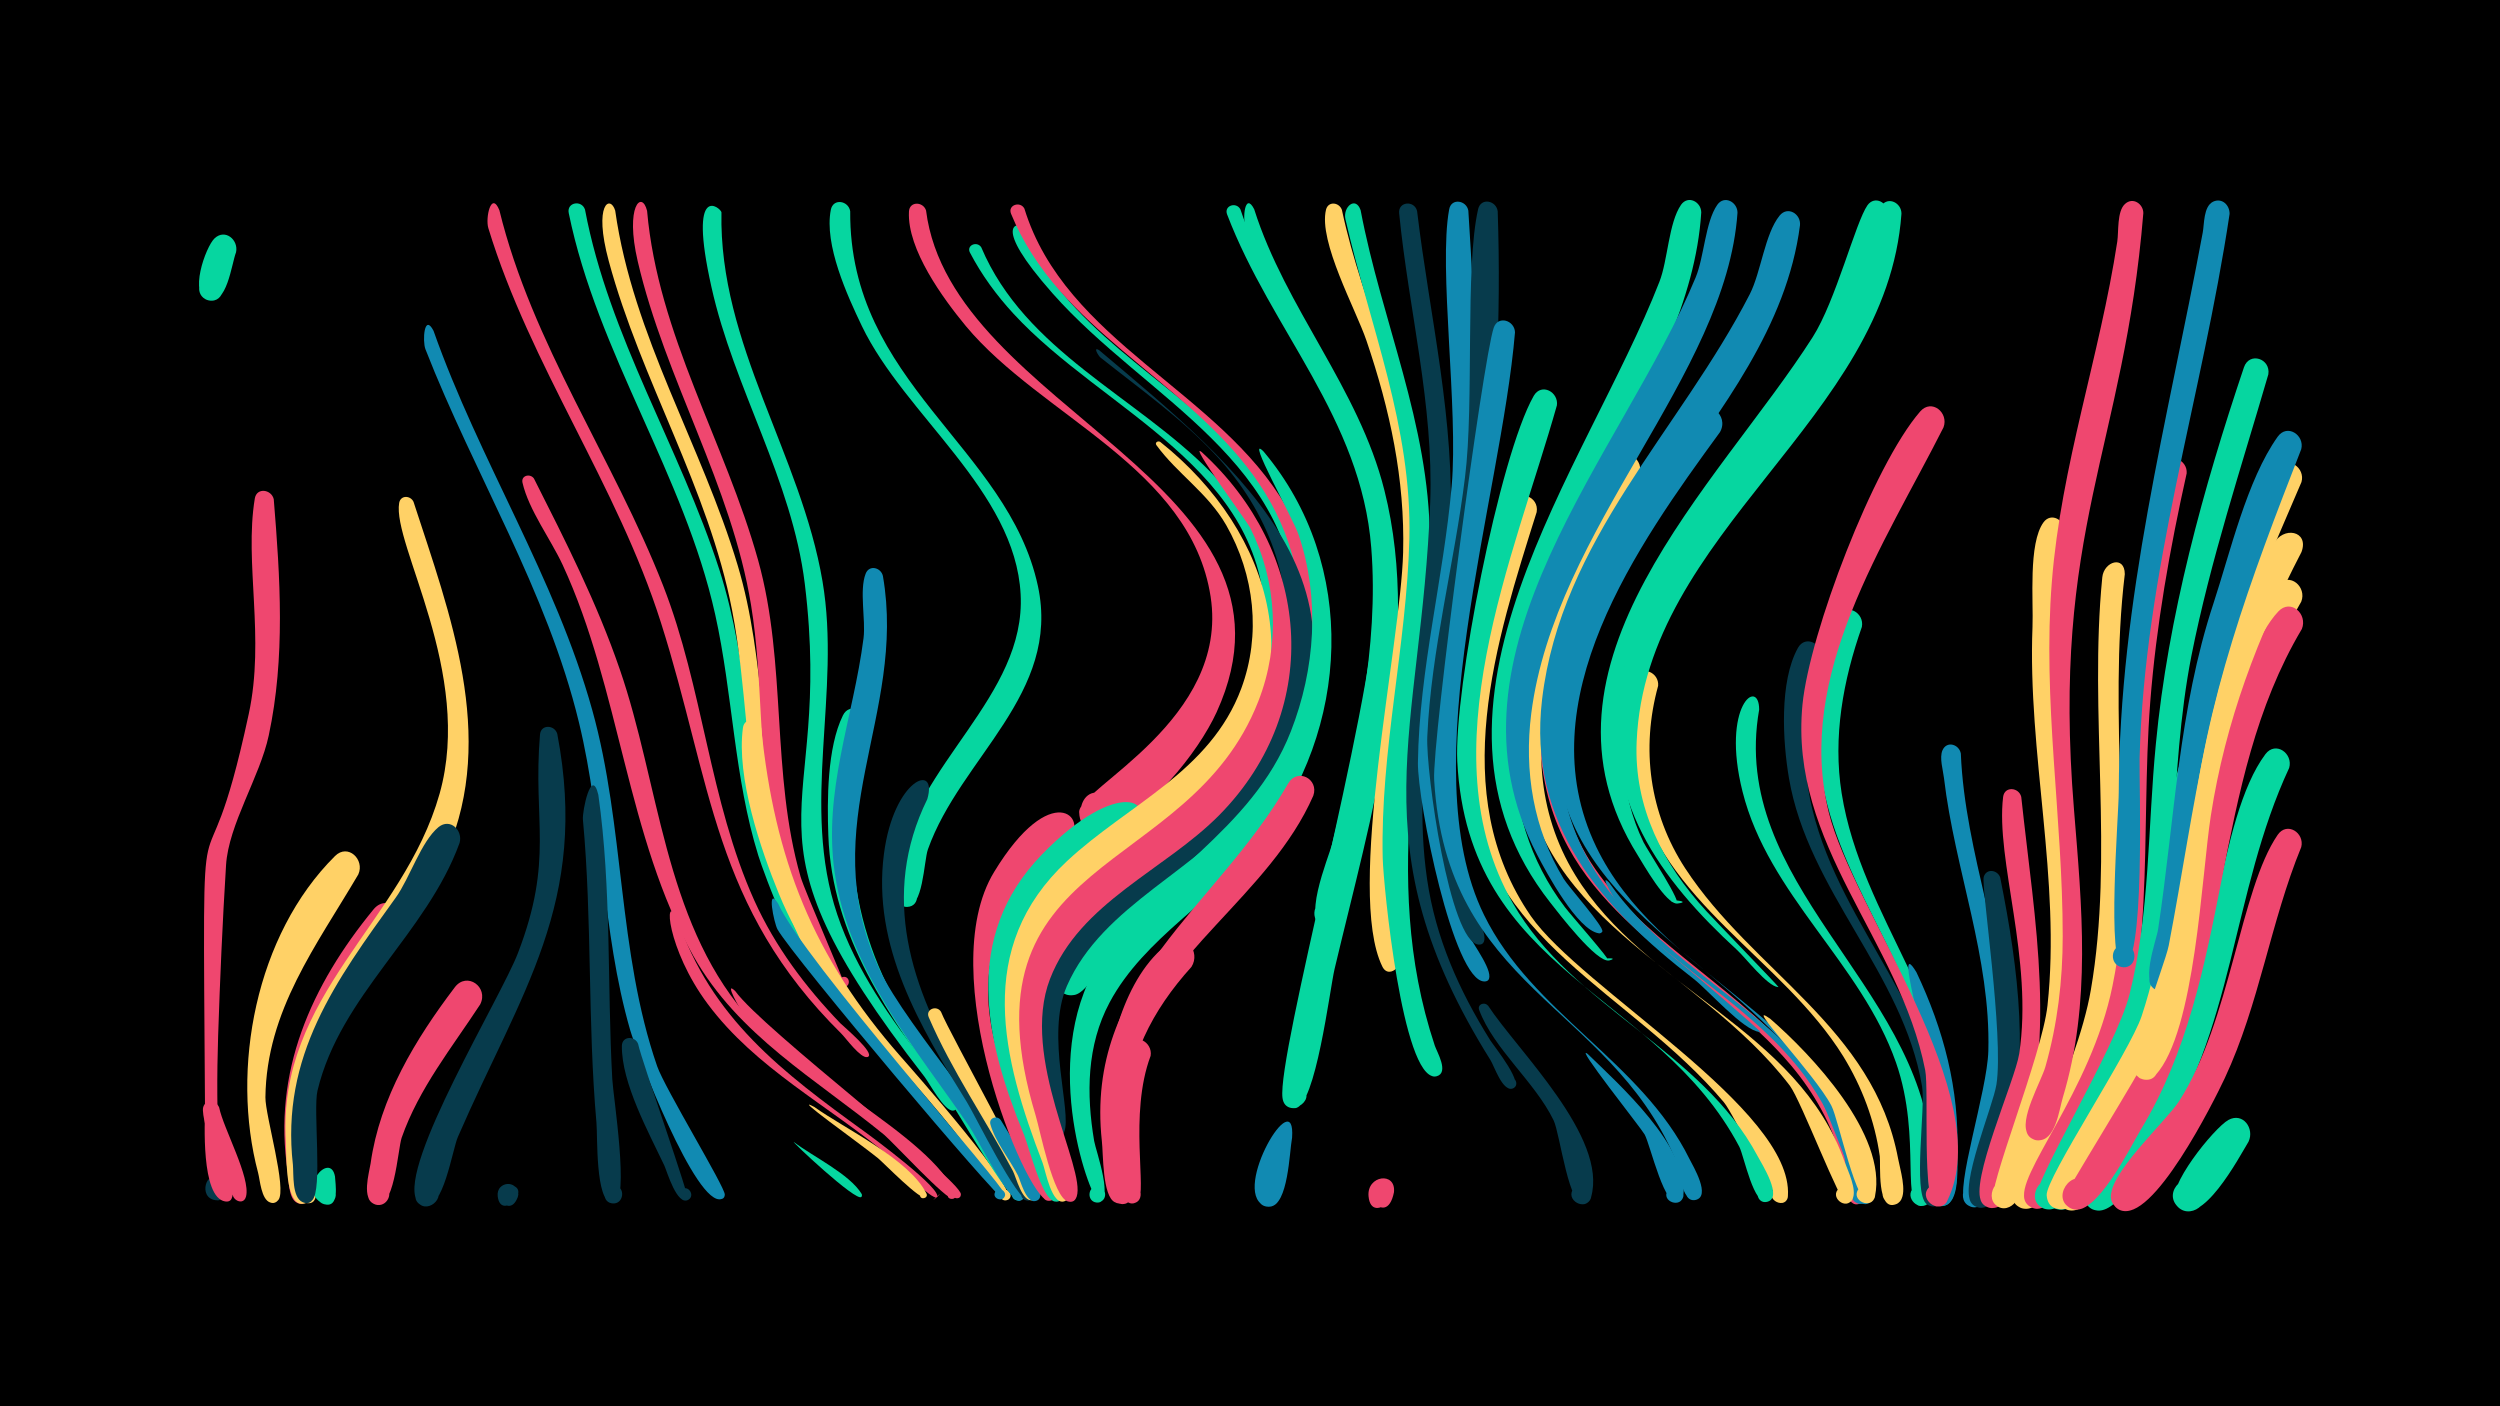 <svg width="1200" height="675" viewBox="-500 -500 1200 675" xmlns="http://www.w3.org/2000/svg"><path d="M-500-500h1200v675h-1200z" fill="#000"/><path d=""  fill="#118ab2" /><path d=""  fill="#118ab2" /><path d=""  fill="#06d6a0" /><path d=""  fill="#06d6a0" /><path d=""  fill="#06d6a0" /><path d=""  fill="#073b4c" /><path d=""  fill="#118ab2" /><path d=""  fill="#06d6a0" /><path d=""  fill="#ef476f" /><path d="M-395.9 67c0.5 1 5.6 10.6-0.9 9-3.3-0.8-2.6-5.8 0.7-5.8 4 0.1 3.5 6.3-0.4 5.9-9-1.2-3.7-15.6 0.6-9.1z"  fill="#073b4c" /><path d="M-394.8 31.6c2 10 15.2 33.7 12.9 42.7-1.5 5.8-9.8-0.3-4.8-3.5 4.3-2.7 7.1 5.2 2.1 5.8-6.4 0.8-19.3-39.4-17.9-45 1.1-4.2 6.3-3.5 7.7 0z"  fill="#ef476f" /><path d="M-386.7-378.9c-2.2 5.6-4.3 25.9-13.7 22.9-6.6-2.1-4.5-12.2 2.3-11.5 8 0.7 6.2 13.3-1.7 11.7-10-2-1.5-25.8 2.8-29.8 5.1-4.8 11.6 0.8 10.3 6.7z"  fill="#06d6a0" /><path d=""  fill="#06d6a0" /><path d="M-368.6-260.4c3.1 37.7 5.6 76.1-2.4 113.4-4.2 19.8-19.3 42.7-20.5 62.3-1.7 27.3-2.9 54.6-3.8 82-0.6 18.3-0.6 38.5 0.5 57 0.3 5.3 8.3 16.9 6 20.9-2.5 4.1-8.3-1.3-4.3-4 4.6-3.2 6.8 6.4 1.2 5.5-11.9-1.9-9.7-39.3-9.7-44.4-1.2-183.9-1.9-83.1 21-189.6 7.9-36.6-2.2-72.4 2.9-103.4 0.9-5.5 8-4.4 9.1 0.3z"  fill="#ef476f" /><path d=""  fill="#ffd166" /><path d="M-349.3 63.4c0.3 3 3.9 15.7-3.9 14-5.5-1.2-3.1-9.8 2.2-8 4.6 1.5 3 8.6-1.8 8.1-14.5-1.6 0-27.7 3.5-14.1z"  fill="#ffd166" /><path d="M-339.2 64.7c0.1 3.3 2.5 15.5-5.3 13.3-5.8-1.7-2.7-10.6 3-8.4 5.6 2.3 1.5 10.9-3.8 8-12.3-6.7 3.8-25.3 6.1-12.9z"  fill="#06d6a0" /><path d="M-328-80.3c-20.1 34.2-44.1 65.4-44.6 107-0.1 8.8 10.5 44.1 6.2 49.3-4.3 5.2-10-5.1-3.3-5.9 5.7-0.7 4.9 8.8-0.6 7.1-4.3-1.4-4.9-10.8-5.8-14.2-13.3-49.9-1.2-114.3 36.9-152.1 6.2-6.2 14.4 1.7 11.2 8.8z"  fill="#ffd166" /><path d=""  fill="#073b4c" /><path d="M-308.6-54.5c-19.9 27.6-41.2 54-44.9 89.1-0.8 7.6 5 37.6 0.7 42-4.6 4.6-10.3-4.5-4.3-6.7 7.1-2.6 6.7 10.5-0.2 7.5-4.4-1.9-4.1-11.4-4.6-15-7.4-47.7 11.3-89.5 41.2-125.9 6.3-7.7 16.8 0.6 12.1 9z"  fill="#ef476f" /><path d="M-301.5-259.1c17.5 53.8 39.9 112.3 16.1 167.8-16.7 38.9-52.4 66.8-63.9 108.3-3.8 13.8-4.8 28.2-3.6 42.4 0.3 3.4 5.6 20-3 18.3-5.4-1.1-3.3-9.5 2-7.8 5.3 1.6 2.2 9.8-2.8 7.6-6.4-2.8-5.8-23.6-6.1-29.6-4.2-70.5 56.3-105 73.8-166.9 16.4-58.1-22.8-119.7-19.4-139.6 0.7-3.9 5.5-3.6 6.9-0.5z"  fill="#ffd166" /><path d="M-291.9-341.2c21.9 62.2 58.5 118.4 76.2 182.1 15.6 55.9 12.1 115.8 31.1 170.8 3.7 10.7 32.6 58 32.5 61.7-0.1 4.3-6.9 1.3-3.9-1.7 2.6-2.6 5.8 2.6 2.4 3.8-12.2 4.4-41.1-71.2-43.9-81-13.9-48.1-12.8-99.1-24.6-147.7-15.3-63.3-50.2-119-73.7-179.2-1.5-3.9-0.6-17.5 3.9-8.8z"  fill="#118ab2" /><path d="M-279.4-95.4c-15.9 43.7-57.2 73-68.2 118.9-2.2 9.3 2.6 47.8-2.6 52.7-4.8 4.6-10.4-4.8-4.2-6.9 7.3-2.5 6.6 10.9-0.4 7.7-5.1-2.3-4.2-13.4-4.6-17.9-5.9-52.2 20.5-88.2 49.4-128.3 6.7-9.3 12.1-26.9 20.5-33.8 5.6-4.5 11.8 1.6 10.1 7.6z"  fill="#073b4c" /><path d="M-269.5-17.9c-13.6 20.8-29.4 40.3-37.7 64-1.9 5.6-3.5 36.6-13.3 31.8-6.3-3-1-12.7 5-9 5.1 3.2 1.2 11.2-4.5 9.2-6.7-2.4-2.8-15.1-2.1-19.7 4.4-31.4 21.5-59.6 40.4-84.5 5.8-7.7 16.4-0.1 12.2 8.2z"  fill="#ef476f" /><path d="M-260.3-399.1c15.7 64.2 54.7 119.2 78.6 180.2 19.2 49.1 22.2 103.2 43.8 151.2 10 22.1 24.4 41.3 41.2 58.8 1.6 1.6 17 14.5 13.3 16.2-0.1 0-0.2 0.1-0.3 0.1-3.2 0.7-10.3-9.1-12.4-11.2-61.7-61-62.1-120.2-86.7-197.5-20.9-65.9-62.6-123-82.8-189.2-1.5-4.9 1.4-18.1 5.3-8.6z"  fill="#ef476f" /><path d="M-251.5 74.7c-4.7 12.1-15.6-6.4-4.5-5.9 12.7 0.6-3.6 18-5.1 5.4-0.8-7.1 9.5-8.3 9.9-0.8z"  fill="#073b4c" /><path d="M-243.7-270.3c15.1 29.9 30.3 59.8 41.2 91.6 18.9 54.7 21.2 119.3 60 165.1 22.3 26.3 89.9 59.3 101.1 86.6 1.3 3.3-4.8 3.3-3.5 0 1.3-3.3 5.8 0.9 2.5 2.4-2.8 1.3-29.1-27.3-33.2-30.7-32.8-26.8-70-47.6-91.5-85.7-32.2-57.3-35.1-127.9-62.8-187.8-5.7-12.3-16.3-26.4-19.3-39.5-0.8-3.5 3.7-4.6 5.5-2z"  fill="#ef476f" /><path d="M-232.5-147.7c15.4 80.9-17.6 124-47.7 193.4-2.7 6.1-7 35.5-16.3 33.2-8.7-2.1-2.1-15.4 4.9-9.8 7 5.6-4.5 14.9-8.5 6.9-8.5-17 40.7-97.5 48.7-118.5 17.4-45.3 7.1-63.1 10.6-104.9 0.4-5.1 7.1-4.7 8.3-0.3z"  fill="#073b4c" /><path d="M-219.2-399.4c11.5 61.1 45.6 114.2 64.5 172.9 14.6 45.3 13.6 93.5 26.8 139 2.8 9.7 24.3 49 24.1 53-0.2 4.4-7.1 1.2-4-1.8 2.7-2.6 5.9 2.7 2.4 3.9-9.2 3.1-28.4-49.7-30.6-56.9-11.7-37.6-12.2-77.4-20.7-115.7-14.9-67.2-56.5-125.2-70.3-192.7-1.1-5.2 6.2-6.5 7.8-1.7z"  fill="#06d6a0" /><path d="M-212.8-118.5c6.4 45.2 4.2 91.1 6.7 136.5 0.4 7.9 8.5 59.1 0.7 59.6-5.9 0.4-6-9 0-8.7 6 0.3 5 9.6-0.9 8.7-8-1.2-6.8-32.2-7.4-38.7-4.3-48.4-2-97.2-6.5-145.5-0.4-3.9 4.1-25.7 7.4-11.9z"  fill="#073b4c" /><path d="M-204.7-398.9c8.5 60.3 41.6 112.7 58.8 170.3 13.7 45.7 10.6 93.8 22.5 139.8 2.6 10 23.5 50 23.2 54.1-0.3 4.5-7.4 1.1-4-1.9 2.8-2.6 6 2.9 2.3 4.1-10.9 3.5-29.9-58-31.8-66.3-8.6-35.6-7.9-72.5-14.9-108.3-11.3-58.6-43.7-110.2-59.2-167.6-7.5-27.7 0.8-31.9 3.1-24.2z"  fill="#ffd166" /><path d="M-193.7 1.1c1.8 8.6 25.3 74.3 23.8 74.9-3.1 1.4-5.6-3.1-2.9-5.1 3.2-2.3 6.6 3 3.2 5-5.4 3.1-10.2-13.5-11.5-16.4-7.5-15.9-20.6-39.6-20.4-57.5 0.1-4.8 6.3-4.9 7.8-0.9z"  fill="#073b4c" /><path d="M-189.4-398.8c5.2 59.4 37.5 111.1 53.3 167.7 13.9 49.8 6.1 102.4 20.4 152 2 6.9 22.1 52.6 21.4 52.7-3.2 0.7-4-4.3-0.8-4.7 3.2-0.3 3.5 4.8 0.2 4.8-15.4-0.1-31.7-62.8-34-74.6-7.3-35.9-4.7-72.7-10.6-108.7-9.4-57.6-41.2-108.3-54.4-165-6.2-26.6 2-34.3 4.5-24.2z"  fill="#ef476f" /><path d="M-174.9-59.2c16.1 47.9 50.5 73.9 89.9 102.4 3.9 2.8 38.3 28.3 34.6 31.5-5.2 4.5 4.9-5.1 0.2-0.1-2.2 2.3-20.4-17.4-23.2-19.8-29.1-24.3-63.9-42-86.9-72.9-19.7-26.4-21.4-54.4-14.6-41.1z"  fill="#ef476f" /><path d=""  fill="#ef476f" /><path d="M-153.7-398.1c-1.3 63.3 38.2 116.3 48.5 177.1 9.1 53.5-10.6 107.4 7.1 160 9 26.8 25.6 49.9 42.7 72.1 1.8 2.3 18.8 20.4 13.3 21.9-2.8 0.8-3.8-3.7-0.9-4.1 2.9-0.5 3.4 4.1 0.4 4.2-4.2 0.2-11.3-13.2-13.6-16.2-95.4-122.7-43.2-119.7-57.5-236.7-6.1-49.8-34-93.8-44.8-142.4-11.5-51.3 4.5-38 4.8-35.9z"  fill="#06d6a0" /><path d="M-147.1-24.3c13.4 18.6 108 90.2 108.3 97.5 0.2 3.1-4.9 2.3-3.8-0.7 1.2-2.9 5.4 0 3.2 2.2-1.9 1.8-27.6-25.9-31.4-29.1-23.6-20.2-50.9-36.2-72.3-59-1.5-1.6-9.8-16.5-4-10.9z"  fill="#ef476f" /><path d="M-134.6-150.5c6.4 62.9 24.8 109.7 66.8 157.5 5.7 6.5 58 65.5 51.5 68.9-2.6 1.4-5.2-2.3-2.9-4.2 2.7-2.3 6.1 2.1 3.2 4.1-4.3 3-18-22.5-20.8-26.2-30.2-40-70-73.2-89.3-120.5-8.9-21.7-20.5-56-17.3-79.7 0.7-5.4 7.7-4.6 8.8 0.1z"  fill="#ffd166" /><path d="M-126.5-66.3c11.4 26.2 109.2 136 108.9 139.8-0.3 4-6.6 2-4.7-1.4 2-3.5 6.9 0.9 3.7 3.2-1.8 1.3-100.4-115.5-108.2-129.2-1.7-3.1-5.4-21.2 0.3-12.4z"  fill="#118ab2" /><path d="M-118.9 48.2c9 6.9 26.7 15.3 32.5 24.9 0.2 0.4 0.2 1-0.1 1.4-2.2 2.9-34.5-27.5-32.4-26.3z"  fill="#06d6a0" /><path d="M-109.2 31.3c14.7 10.5 45.7 25.1 53.9 41.6 1.1 2.3-3 3.3-3.1 0.8-0.1-3 4.8-1.2 2.8 1-2 2.3-20.3-16.6-23-18.8-10.2-8.2-42.2-30.8-30.6-24.6z"  fill="#ffd166" /><path d=""  fill="#ffd166" /><path d="M-84.6-152.8c-13 57.5-7.1 103.8 26.4 153.2 6.8 9.9 50.4 67.1 49.5 73.6-0.6 4.3-7.4 1.8-5-1.9 2.8-4.3 8 3 2.9 4.2-4.6 1.1-30.4-44.2-34.7-50.2-27.5-38.1-55.2-76.4-56.9-125.2-0.6-16.7-0.6-42.1 7-57.5 3.1-6.4 11.4-2.5 10.8 3.8z"  fill="#06d6a0" /><path d="M-76.2-223.5c11.6 66.8-33.6 119-1.8 188.5 13.2 28.8 65.3 85 69.6 108.2 0.9 5.1-7.9 3.3-5.1-1.1 2.8-4.3 8 3 3 4.3-4.9 1.2-20.8-30.7-24.1-35.5-26.1-38-57.7-74.6-64.7-121.7-5.8-39.4 8.9-74.6 13.8-112.9 1.1-8.8-2.1-22.9 1-30.9 1.7-4.5 7.4-3 8.3 1.1z"  fill="#118ab2" /><path d="M-91.9-398.6c-0.6 82.5 75.7 113 90.1 179.9 11.1 51.7-37.2 82.4-52.8 126.4-2 5.7-2.2 28.6-10.7 27.6-5.9-0.7-5.8-9.5 0.1-10.1 6.9-0.7 7.4 10.2 0.5 10.1-8.7-0.1-4.5-15.7-3.8-20.1 7.4-48.1 61.1-80.9 58.4-130-2.6-49.6-55.7-86-76.2-128.7-7-14.6-18.2-39.1-14.9-55.8 1.1-5.7 8.5-4.4 9.3 0.7z"  fill="#06d6a0" /><path d="M-54.9-116.4c-22.7 46.2-7.9 90.8 17 132.4 6.8 11.4 36.2 45.1 33.9 58-0.8 4.5-7.9 1.6-5.2-2.1 3.1-4.4 8.2 3.4 3 4.4-5.2 1.1-26-41.4-29.7-47.3-22.5-36.1-45.6-74.9-39.8-119.2 4.7-36.1 26-44 20.8-26.2z"  fill="#073b4c" /><path d="M-48.3-14.3c3.8 9.9 48.1 88.6 44.6 90.2-3.7 1.6-5.9-4.3-2.1-5.6 3.8-1.2 5.4 5 1.4 5.8-5 1-7.8-10.9-9.4-14-13.1-24.7-29.3-48-40.4-73.8-1.7-3.9 3.9-6 5.9-2.6z"  fill="#ffd166" /><path d="M-55.5-399c12.1 96 189.4 131.3 139.5 240.8-8.9 19.5-32.9 49.5-54.5 56.2-15.7 4.9-13.5-23.6 1.3-16.4 17.4 8.6-12.2 27.5-12.8 8.2-0.3-11.3 72.2-44.3 63.1-103.4-9.6-62-81.2-86.3-117.5-129.9-10.9-13.2-28.2-36.8-27.3-54.9 0.2-5.1 6.8-4.9 8.2-0.6z"  fill="#ef476f" /><path d="M-29-381.3c21.1 49.9 74.3 71.4 110.3 108.1 60.6 61.9 34.8 140.1-29.4 185.9-16 11.5-33 22.7-44.1 39.4-3.8 5.8-7.5 25.4-15.1 25.8-10.7 0.5-4.6-17.1 3.5-10.1 8.1 7-8.4 15.6-9.5 4.9-6.1-60.8 119.7-86.5 120.5-172.7 0.6-75.2-77.5-102.4-120.8-149.5-8.1-8.8-15.2-18.5-20.8-29.2-1.9-3.5 3.3-5.8 5.4-2.6z"  fill="#06d6a0" /><path d="M-19.6 37.7c2.6 4.6 23.4 36 17.2 38.6-3.8 1.6-5.9-4.5-2-5.6 3.9-1.2 5.4 5.1 1.4 5.8-4.6 0.8-7.1-9.7-8.4-12.3-3.9-7.6-10.9-16.2-13.2-24.5-0.9-3.2 3.3-4.5 5-2z"  fill="#118ab2" /><path d="M-9.4-391.3c19.3 48.7 70.2 72.2 104.3 108.6 53.8 57.6 46.1 142.3-10.9 194.7-15.3 14.1-33.2 25.4-47.8 40.5-5.3 5.5-13.4 24-20.6 25.1-12.2 2-7.6-18.9 2.6-12 12 8.1-11.9 19.2-10.3 4.8 5.6-51.5 113-73.2 114.6-170 1.3-78.9-72.1-108.5-117.2-159.5-30.5-34.5-15.8-33.9-14.7-32.2z"  fill="#06d6a0" /><path d="M-8.3-399.9c19.7 64 93.6 87.5 125.8 143.3 33.6 58.1 2 162.6-24.8 159-9.2-1.2-8.9-15 0.3-15.8 9.2-0.8 11.9 12.7 3.1 15.5-5.3 1.7-10.7-2.7-10.3-8.1 0.6-7.6 24-34.2 28.7-45.6 11.4-27.6 13.6-59.3 4-87.8-18.5-55.1-73.4-79.8-109.6-120.8-9.8-11.1-18-23.5-23.6-37.2-1.7-4.2 4.4-6.2 6.4-2.5z"  fill="#ef476f" /><path d="M12.8-96.5c-31.6 24.6-45.4 57.6-35.2 97.2 1.1 4.5 31.3 75.6 26 75.7-4.4 0.1-4.1-6.8 0.2-6.4 4.3 0.4 3.4 7.2-0.9 6.3-10.8-2.1-55.4-109.1-25.7-157.8 27.3-44.9 46-26.1 35.6-15z"  fill="#ef476f" /><path d=""  fill="#ffd166" /><path d="M27.6-331.9c67.2 56.8 146.8 119 73.9 215.9-25.2 33.5-72.2 49.9-89.4 89.3-10.4 24 2.6 60.4-1.3 70.1-2.3 5.5-10.4-0.1-6-4.2 5.1-4.8 9.5 6.6 2.5 6.5-1.5 0-29.9-41.2 0.6-94.2 30.7-53.3 97.5-66.8 108.3-135 5.8-36.6-7.6-71.1-32.4-97.8-16.6-17.9-36.6-32-55.6-47.1-0.9-0.7-3.8-5.5-0.6-3.5z"  fill="#073b4c" /><path d="M41.7-100.7c-32.7 23.1-62.1 47.7-58.4 91.6 1.4 16.1 28.3 77.9 26.7 83.5-1.7 5.9-10.2-0.6-4.9-3.8 5.3-3.2 7 7.4 1 6.1-6.1-1.4-12.2-26.2-14.5-31.8-18.9-45.8-29.8-95.1 8.4-134.6 36.8-38 58-25.8 41.7-11z"  fill="#06d6a0" /><path d="M52.3 6.8c-10.6 28.2-1.5 65.7-6.1 69.7-5.2 4.6-10.7-5.5-4-7.5 6.6-1.9 7.4 9.5 0.5 8.5-12.5-1.9-6.8-66.9-1.7-75.6 3.8-6.5 12.4-1.7 11.3 4.9z"  fill="#ef476f" /><path d="M56.9-287.9c54.5 43.3 75.9 115.4 22.6 170.1-26.1 26.8-67.1 41.1-82.8 77-12.7 29.1-3.3 60.9 7.2 89.1 1.4 3.7 14.6 28.6 5.8 28.4-3.9-0.1-4.4-6-0.5-6.7 3.9-0.8 5.6 4.9 2 6.5-6.3 2.8-9.4-14.8-10.7-18.2-19.4-50.5-33-103.3 11.7-145 29.3-27.3 68.7-42.8 83.6-82.8 9.6-25.9 6.4-54.5-7.2-78.4-8.9-15.5-23.4-24.6-33.5-38.4-0.9-1.2 0.6-2.3 1.8-1.6z"  fill="#ffd166" /><path d="M71.9-35.9c-18.8 20.8-31.1 44.4-31.7 72.9-0.1 5.9 6.9 43-2.1 40.9-5.6-1.3-3.1-10 2.3-8.2 4.6 1.6 3 8.8-1.9 8.2-8.9-1.1-8.1-40.1-8.1-47.2 0.1-24.9 9.1-62.4 30.8-78.1 7.8-5.6 15.3 4.3 10.7 11.5z"  fill="#ef476f" /><path d="M76.7-283.1c52 47.3 59.5 122.5 8.7 174.2-26.2 26.6-67.2 42-81.4 78.8-14.6 37.9 17.4 91 12.8 104.5-2.1 6.2-10.7-1.1-4.9-4.2 5.7-3.1 7 8.2 0.7 6.5-7.1-1.9-13.4-34.4-15.5-41.3-38.3-126.8 73.5-113.1 106.9-198.8 10.6-27 9.1-57.5-4-83.4-1.6-3.1-29.7-41.2-23.3-36.3z"  fill="#ef476f" /><path d="M95.4-399.5c14.4 43.5 46.8 78.2 62.3 121.3 20.5 57.5 8.4 120.5-5 178.2-1.8 7.9-5.9 44.4-16 44.4-8.2 0-7.5-12.9 0.7-12 7 0.8 6.9 11.3 0 12-14.1 1.5 0.6-33.6 2-39.2 11.4-45.8 22.6-94.7 18.8-142.3-4.9-62.3-47.9-104.2-69.2-160-1.6-4.2 4.4-6.2 6.4-2.4z"  fill="#06d6a0" /><path d="M102-399.6c15.1 47.7 50.2 85.9 62.5 134.9 18.7 74.1-6.8 157.5-23.9 229.8-2.3 9.7-9.1 66-18.9 66.8-10.5 0.8-5.1-16.7 3.1-10.1 8.2 6.6-7.8 15.6-9.2 5.2-2.7-20.3 42.8-187.3 44.9-238.6 2.9-71.3-37.3-116.8-62.5-179.1-1.8-4.3-0.4-17.5 4-8.9z"  fill="#06d6a0" /><path d="M106.5-283.3c45.7 54.4 41.7 133.4-1.7 188.2-21.7 27.3-55.6 45.2-72.2 76.3-11 20.6-11.2 44-7.4 66.5 0.7 4.3 10.3 30.8 1 29.5-4.5-0.6-4.2-7.4 0.2-7.8 4.5-0.3 5.7 6.3 1.4 7.6-3.5 1-29.8-66.8-0.7-114.5 25.9-42.5 73.5-62.8 92.5-111.4 11.7-29.9 14.1-63.9 3.7-94.5-2.6-7.7-25.9-49.1-16.8-39.9z"  fill="#06d6a0" /><path d="M120.2 46.1c-1.3 6.8-1.8 32.5-10.7 33.1-9 0.7-6.9-14.2 1.6-11.1 7.3 2.7 2.3 13.9-4.6 10.5-15.3-7.7 15.6-59.5 13.7-32.5z"  fill="#118ab2" /><path d="M130.4-118.1c-20.8 47.6-74 76-88.8 125.4-8.4 28.1 2.1 65.3-1.7 69-5.6 5.4-10.7-7.2-2.9-7.2 6.6 0 4.3 10.7-1.8 8-6.1-2.8-5.6-23.4-6.3-29.3-8.4-77.6 54.9-111.7 89.4-171.7 4.4-7.7 14.9-2.2 12.1 5.8z"  fill="#ef476f" /><path d="M144.1-399.3c10.1 47.5 33.3 91.1 38.1 139.9 5.5 56.9-10 113.2-12.3 169.9-0.3 7.6 4.7 55.3-2.2 55.8-6.8 0.5-5.2-10.8 1.2-8.3 7.5 2.8-1.9 13.2-5.4 5.9-17.6-36 8.8-153.9 10-198.7 0.9-35.2-6.3-68.5-17.6-101.7-5-14.8-23.2-47.6-19.4-62.9 1.1-4.2 6.3-3.5 7.6 0.1z"  fill="#ffd166" /><path d="M153.1-399.1c10.1 53.3 33 102.6 33.2 157.8 0.3 84-25.2 160.4 2.4 243.2 1 3 7 13 0.9 14.7-4.7 1.3-6.2-6.2-1.5-7 4.8-0.7 5.5 6.9 0.7 7.1-15.7 0.7-24.8-92.2-25.1-104.8-1.2-51.6 11.5-102 12.8-153.3 1.3-53.8-18.9-101.8-30.7-153.4-1.3-5.8 4.9-11.3 7.3-4.3z"  fill="#06d6a0" /><path d=""  fill="#073b4c" /><path d="M169.1 72.3c-3.9 19.3-20.1-5.6-5.9-4.6 15.3 1.1-4.9 21.8-6.3 6.5-0.9-10.1 13.3-12 12.2-1.9z"  fill="#ef476f" /><path d="M180.2-398.7c6.1 50.9 18.4 100.9 15.9 152.5-2.7 56.1-19.3 111.9-11.1 168.2 4.1 28.2 15.3 53.3 30.3 77.3 1.8 2.9 17.6 22.2 10.3 23.3-3.1 0.5-4.3-4-1.3-5.1 3.4-1.3 5.1 4.1 1.6 5-4.8 1.3-8.6-10.7-10.5-13.7-65-103.9-33-156.9-28.9-267.6 1.7-47.2-10.3-92.2-14.9-138.8-0.6-5.7 7.3-6.4 8.6-1.1z"  fill="#073b4c" /><path d=""  fill="#073b4c" /><path d="M204.8-398.9c3 48.2 6 97.1 1.4 145.2-4.6 47.9-18.2 95.4-15.6 143.9 1 18.4 4.6 36.8 11.7 53.9 2.4 5.8 13 19.2 12.6 24.8-0.3 4.4-7.3 1.1-4-1.9 3.3-3 6.1 4.2 1.6 4.1-14.9-0.1-32.1-86.3-31.9-105 0.6-44.7 12.3-88.4 16.2-132.8 3.3-37.2-6.4-104.8-1.2-132.8 1-5.6 8.3-4.4 9.2 0.6z"  fill="#118ab2" /><path d="M218.9-398.6c1.7 50.9-0.6 102.9-8.2 153.2-5.9 39.6-16.3 79.1-16.2 119.4 0 17.1 2.1 34.3 7.2 50.7 2 6.5 11.6 20.2 10.8 26.4-0.6 4.9-8.2 0.7-4.3-2.4 3.8-3.1 6.4 5.1 1.5 4.7-13.8-1-25.4-83.1-24.6-99.9 1.9-42 13-82.9 18.1-124.4 4.5-35.7-0.1-100.7 6.3-128.7 1.3-5.7 8.7-4.2 9.4 1z"  fill="#073b4c" /><path d="M214.2-17.4c14 21.5 57.8 63.3 49.5 92.1-2.1 7.3-13.1 1.3-8.2-4.4 4.9-5.7 12.4 4.3 5.6 7.5-8 3.6-12.2-33.6-15.4-40.1-9-18.5-28.7-34.1-35.7-52.9-1-2.7 2.5-4.1 4.2-2.1z"  fill="#073b4c" /><path d="M227.2-340.5c-6.7 79.8-49.7 208.7-14.9 279.6 23.1 47.2 75.6 70.4 98.7 117.3 1.6 3.2 10.6 18.1 2.7 19.6-4.4 0.9-6.5-5.6-2.3-7.4 4.9-2.1 7.8 5.7 2.8 7.3-7.2 2.2-8.7-16.5-10.5-20.6-32.1-73.5-109.4-81-115.3-180.9-1.1-18.2 23.4-202.1 28.6-217.1 2.1-6.1 10-3.5 10.2 2.2z"  fill="#118ab2" /><path d="M237.6-254.2c-19.5 62-43.4 134.9-2.8 193.9 24 34.7 126.1 92.8 123.4 134.3-0.5 7.1-11.7 1.8-6.4-3.1 4.5-4.1 9.6 4.6 3.8 6.5-3 1-23.1-42.4-28.2-48.4-45.2-53.6-115-76.3-123.8-155.1-4.9-43.6 7.8-90.8 22.2-131.7 2.7-7.7 13.1-4 11.8 3.6z"  fill="#ffd166" /><path d="M247.3-305.4c-20.5 72.6-62.5 166.5-21.2 238.8 28.8 50.3 90.4 70.4 117.6 121.6 1.9 3.6 12.5 20.1 4.4 21.9-5 1.1-6.4-6.9-1.2-7.5 4.4-0.5 5.8 5.9 1.6 7.4-6.7 2.3-11.3-21.7-13.6-26.3-39.5-74.8-130.2-82.8-135.4-185-1.7-34.1 20.2-146.6 36.7-175.5 3.7-6.4 12.1-1.8 11.1 4.7z"  fill="#06d6a0" /><path d="M257.1-186.3c-42.6 132.1 86.7 138.7 129.2 229.7 2.5 5.4 14.8 30.7 6.7 34.2-5.4 2.4-8.6-6.3-3-8 4.8-1.5 7.8 5.3 3.4 7.8-8.6 4.9-8.7-17.3-9.6-20.9-4.4-16.7-13-31.9-24.1-45.1-38.5-45.8-102.3-68.2-117.3-131.8-4.6-19.5-6.9-52.3 3.5-70.6 3.7-6.5 12.1-1.9 11.2 4.7z"  fill="#ef476f" /><path d="M262.1 5.9c14.7 14.3 48.7 44.6 45.9 68-0.8 6.4-10.9 2.9-7.5-2.6 3.4-5.5 11.1 1.9 5.7 5.5-7 4.7-14-27.4-16.8-32.3-1.6-2.9-34.3-44-27.3-38.6z"  fill="#118ab2" /><path d="M272.4-76.3c32.7 46.7 93 66.9 116.7 121.2 2.4 5.6 12.5 26.5 6.7 31.7-6 5.4-10.9-7.8-2.8-7.6 6.9 0.2 4.2 11.3-2 8.3-5.2-2.6-4.5-17.4-5.8-22.4-3.8-14-10.5-27.1-19.2-38.8-23.7-31.7-59.7-50.3-86.9-78.4-2.1-2.2-12.6-20-6.7-14z"  fill="#118ab2" /><path d="M286.6-271.4c-33.4 55.2-68.2 129.8-30.5 191.4 33.7 55.1 106.8 73.9 129.3 137.6 1.5 4.2 6.1 13.5 3.8 17.9-3 5.9-11.5-1.1-6.3-5.2 5.3-4.1 10 5.9 3.5 7.4-2.9 0.7-21.9-49.5-27.3-56.6-44.4-58.2-126.6-79.7-129.2-164.8-1.4-46.3 19.7-96.5 44.4-134.9 5.1-7.9 15.9-1 12.3 7.2z"  fill="#ffd166" /><path d="M295.9-170.8c-8.3 30.2-4.2 61.2 13 87.6 32.5 49.7 90.4 76.4 102.2 139.4 0.9 4.9 4.3 15.6 1.2 20-4.3 6.2-12.8-3-6.3-6.8 5.6-3.2 10.2 5.8 4.3 8.5-9.6 4.3-7.5-19.2-8-22.9-2.4-17-8.5-33.2-17.5-47.9-29.3-47.2-87.4-73.9-100.3-131.3-3.1-13.9-6-37 0.5-50.4 3.1-6.4 11.5-2.5 10.9 3.8z"  fill="#ffd166" /><path d="M316.6-398c-5.3 84.7-87.9 160.4-90 256.2-0.6 28 7.6 55 24.6 77.3 2.8 3.7 22.2 25.7 20.7 25.5-6.1-1.1 6.5-1.6 0.6 0-5.9 1.6-24.8-23.2-28.4-27.8-73.9-94.2 17.6-208.5 52.4-297.9 4.1-10.4 4.4-28.3 10.4-37 3.4-4.8 9.7-1.4 9.7 3.7z"  fill="#06d6a0" /><path d="M334-397.9c-5.4 78.2-87.7 151.5-99 240.4-3.5 27.6 1 55.4 15.6 79.4 2.1 3.5 19.7 23.3 18.5 25.3-0.3 0.5-1 0.9-1.6 0.8-10.3-1.4-25.3-29.3-29.6-37.6-50.9-97.2 41.2-192.9 76-277.2 4.1-9.8 4.6-26.6 10.4-34.9 3.4-4.8 9.7-1.3 9.7 3.8z"  fill="#118ab2" /><path d="M325.6-292.6c-39.7 54.4-93 129.2-59.4 199.1 29.5 61.3 107.5 80.8 128.8 148.4 1.5 4.9 6.4 16.2 3.6 20.9-3.5 6-12-1.8-6.3-5.8 5.7-4 10.2 6.7 3.3 8-2.3 0.4-21.6-54.8-27.3-62.6-43-58.9-126.1-83.2-122-169.3 2.5-53.5 34.3-106.7 67.1-147.5 6.2-7.7 16.8 0.6 12.2 8.8z"  fill="#118ab2" /><path d=""  fill="#06d6a0" /><path d="M344.4-159.4c-14.7 83.4 76.3 131.5 82.7 211.4 0.5 6 3.2 20.3-1 25.1-4.6 5.3-12.6-2.4-7.4-7.2 6-5.6 12.9 6.2 5.1 8.7-12.5 4-0.9-31.9-13.7-68.5-16.7-47.8-61.3-80.5-73.7-130.2-10.4-41.5 8-54.9 8-39.3z"  fill="#06d6a0" /><path d="M349.7-11c19.6 17 56.3 55.6 50.3 85.2-1.4 6.8-12 2.1-7.9-3.5 4.1-5.6 11.8 3.1 5.7 6.4-6.5 3.6-15.2-39.6-18.7-46.3-7.8-15.1-43.2-51.7-29.4-41.8z"  fill="#ffd166" /><path d="M364-391.9c-12.6 97.6-126 158.2-114.4 264.8 4.2 39.1 29.9 67.7 59.4 91.2 4.8 3.8 36.5 31 35.8 31.1-2.5 0.4 2.2 0.2-0.3 0.1-7.5-0.5-25-20.4-31.5-25.4-44.3-34.2-79.9-74.3-72.8-134.2 9.1-76.6 66.1-129.1 99.7-194.5 5.4-10.6 7.2-28.9 14.3-37.7 3.9-4.8 10.3-0.8 9.8 4.6z"  fill="#118ab2" /><path d="M374.1-184.4c-7.5 23.5-10.1 48.6-4.2 72.8 14.1 58 62.4 98.3 64.4 161.1 0.2 6 3.2 28.1-5.4 29.4-8.4 1.3-7.6-12.8 0.6-10.5 8.2 2.3 1.5 14.8-4.9 9.3-6.4-5.5-0.3-45.9-2-56.2-9.2-54.6-54.7-93.8-63.9-148-3-17.5-4.7-46.3 4.3-62.5 3.6-6.5 12.1-1.9 11.1 4.6z"  fill="#073b4c" /><path d="M406.1-397.6c-6.3 88.7-100.4 142.2-122.7 225.9-6.8 25.4-6.1 52.1 5.5 76 1.8 3.7 19.6 30.6 15.5 29.3-8.5-2.7 9.6-1 0.8 0.1-5.4 0.7-16.6-19.2-19.1-23.2-57.2-91.5 38.7-177.6 84-248.7 11.1-17.4 20.5-55 26.3-63.3 3.5-4.8 9.8-1.3 9.7 3.9z"  fill="#06d6a0" /><path d="M393.7-199.1c-9 25.6-14 52.9-9.7 79.9 9.6 60.2 56.1 104.9 55.3 168.7-0.1 6 2.1 28.2-6.6 29.3-8.7 1.1-7.4-13.4 1-10.7 8.3 2.6 1.1 15.2-5.4 9.3-6.5-6 1.3-48.8-0.2-59.7-7.5-54.6-49.3-96.9-54.7-151.9-2-19.9-1.8-52.3 9.1-70.1 4-6.5 12.5-1.5 11.2 5.2z"  fill="#06d6a0" /><path d=""  fill="#ef476f" /><path d="M412.7-397.4c-7.1 99-122.8 152.6-127.1 253.3-1.4 31.5 12.6 58.9 33.5 81.5 4.4 4.8 34.9 36.3 34.6 36.4-0.1 0-0.2 0-0.3 0-5.1-0.5-15.6-14.1-19.5-17.7-37.2-34.1-65.6-73-56.1-126.2 12.4-69.4 69-116.3 103.2-174.4 9.1-15.4 15-46.8 22-56.7 3.4-4.8 9.8-1.3 9.7 3.8z"  fill="#06d6a0" /><path d="M419.9-33.3c13 27.4 20.7 56.3 19.6 86.8-0.2 5.6 1.7 24.1-6.6 25.2-7.4 0.9-8.3-10.9-0.7-11 8.8-0.1 5.9 14.1-2.2 10.5-7.8-3.5-0.3-30.1-0.2-37 0.4-25-22.8-95.9-9.9-74.5z"  fill="#118ab2" /><path d="M432.9-294.9c-28.3 56.1-71.3 118.8-55.1 184.8 11.4 46.5 81.1 136.9 57 186.2-3.8 7.8-15-1.2-8.3-6.7 7.9-6.4 13.1 10.4 3 9.7-7.2-0.5-3.5-55.9-5.4-65.4-12.3-62.7-65.5-108-58.9-175.6 3.4-34.2 34-114.7 56.5-140.6 5.5-6.3 13.8 0.6 11.2 7.6z"  fill="#ef476f" /><path d="M441.2-138.3c2 48.5 22.3 94.2 23 142.8 0.2 10.9-1.6 75.1-16.3 74.9-9.6-0.1-6-15.7 2.7-11.5 8.7 4.1-1.1 16.8-7.3 9.3-5.1-6.2 10.6-53.5 11.1-72.7 1.2-44.9-16.1-87-21.3-131.1-0.4-3.6-2.3-9.7-0.7-13.3 2.1-4.7 8-2.8 8.8 1.6z"  fill="#118ab2" /><path d=""  fill="#ffd166" /><path d="M460.1-78.8c9 45.1 14.4 88 2.9 133.3-1.6 6.2-3.2 25.5-12.1 25.2-9.8-0.4-5.7-16.2 3.1-11.7 8.7 4.5-1.6 17-7.7 9.3-6.1-7.7 10.4-46.3 12-56.8 3.6-23.4-7.4-95.2-6.1-99.6 1.3-4.3 6.7-3.3 7.9 0.3z"  fill="#073b4c" /><path d="M470.2-117.5c6.6 61.6 17.7 116.5-2.2 177.2-1.8 5.6-3.7 20.8-12 20.1-10.1-0.8-5.1-16.9 3.7-11.9 8.8 5-2.4 17.5-8.4 9.2-6.4-8.9 15.9-58.4 17.9-71.2 6.9-45.5-11.4-93-7.7-123.4 0.7-5.3 7.6-4.6 8.7 0z"  fill="#ef476f" /><path d=""  fill="#06d6a0" /><path d="M490.8-245.2c-15.4 91.8 18 189-5.3 273.6-2.5 9-12.4 52.9-24 51.4-10.3-1.3-4.5-17.6 4.3-12 8.8 5.6-3.3 17.9-9 9.1-3.4-5.2 23.4-70.3 26-94.3 6.5-60.2-9.6-121.1-7.2-181.7 0.5-12.3-2.1-40.1 5.3-50.2 3.6-4.9 10.1-1.2 9.9 4.1z"  fill="#ffd166" /><path d=""  fill="#06d6a0" /><path d=""  fill="#ffd166" /><path d="M519.9-224.4c-8.2 68.2 4.3 137.7-5.9 205.3-2.2 14.2-23.5 103.2-42.7 99.2-10.7-2.3-3.2-18.8 5.6-12.3 8.8 6.5-5 18.4-10.2 8.8-1.5-2.7 30.2-62.3 36.9-101.4 11.2-64.9-1-132.5 5.5-198.1 0.8-7.7 10.8-10.7 10.8-1.5z"  fill="#ffd166" /><path d="M528.8-397.7c-9.3 113.2-44.3 152-33.3 286.1 3.8 46.8 8.4 92.9-5.4 138.6-1.7 5.7-3.5 21-12 20.3-10.1-0.9-5-17 3.8-11.9 8.8 5.1-2.6 17.5-8.4 9.2-4.8-6.7 6.3-25.5 8.3-32.6 5.8-20.4 8.3-41.4 8.3-62.6 0-57.1-9.8-113-5.2-170.3 4.4-55.7 23-108.2 31.4-163.2 0.7-4.7-0.2-14.5 3.7-18 3.8-3.5 8.8 0 8.8 4.4z"  fill="#ef476f" /><path d=""  fill="#ef476f" /><path d="M549.6-272.8c-8.1 36.3-14.6 72.8-17.5 110-4.9 63.8 3.5 129.3-21.9 189.9-4 9.4-21.4 56-33.5 53-10.9-2.7-2.5-19.4 6.2-12.4 8.7 7-5.8 18.6-10.8 8.6-5.6-11.4 31.6-52.2 41.9-103.1 12.8-63.3 4.3-129.5 13.9-193.5 2.5-16.9 3.2-40.8 10.8-56.3 3.1-6.4 11.4-2.5 10.9 3.8z"  fill="#ef476f" /><path d="M559.2-136.1c-7.1 39.7-7.4 80.4-17.3 119.6-3.7 14.6-34.9 103.3-54.5 96.8-11.1-3.6-1.2-20.3 7.2-12.3 8.5 7.9-7.4 18.9-11.8 8.1-0.6-1.4 35-62.5 39.6-73.5 19.1-45.8 12.6-110.2 26.1-141.8 2.7-6.3 10.9-3 10.7 3.1z"  fill="#06d6a0" /><path d="M570.2-397.3c-13.2 88-40.9 171.6-43.2 261.4-0.3 11.7 3.1 102-8.5 100.1-6.1-1-5.6-10.3 0.6-10.6 7.3-0.4 7.2 11.1 0 10.7-8.1-0.5-2.1-73.5-2.1-84.1 0.3-92.6 23.5-178.2 40.3-268.5 0.8-4.1 0.3-12.6 5-14.9 4.3-2 8 1.7 7.9 5.9z"  fill="#118ab2" /><path d="M579.3 48c-4.5 7.4-22.7 42-33.9 31.3-7.7-7.4 4.6-18.9 11.5-10.7 6.9 8.2-6.6 18.3-12.6 9.4-5.1-7.6 18.5-36.6 25.3-40.4 7-3.9 12.7 4.1 9.7 10.4z"  fill="#06d6a0" /><path d="M588.8-320.3c-13 44.7-27.8 89.3-36.9 135-11.2 57.1-6.1 116.7-20.2 173.2-3.5 13.9-31.5 97.7-49.9 92.4-11-3.2-1.9-19.8 6.8-12.4 8.6 7.5-6.6 18.8-11.3 8.4-3-6.6 38.3-72.7 44.9-99.1 9.8-39.2 8.7-80 12.6-120 5.8-61.2 22.7-122.7 42.3-180.9 2.6-7.6 12.9-4.2 11.7 3.4z"  fill="#06d6a0" /><path d="M598.8-131.4c-27.8 59.7-26.1 126.6-64.4 182.5-4.8 7.1-18.9 34-29.5 29.5-11.2-4.8 0.5-21.3 8.7-12.3 8.2 9-9.4 19.1-13 7.5-3.7-11.7 34-51 40.4-63.2 21.5-41.1 23.4-119.9 46.4-150.6 4.9-6.5 13.4-0.3 11.4 6.6z"  fill="#06d6a0" /><path d="M604.6-93.4c-14.8 36.1-20.1 75.4-36.7 110.9-5.2 11.1-34.8 70.4-50.2 63.2-11.3-5.3 1.3-21.7 9.3-12.1 8 9.5-10.2 19.2-13.5 7.1-3-11 26.4-37.6 32.5-47.2 24.6-38.4 29.3-101.6 47.3-127.8 4.5-6.5 13-0.9 11.3 5.9z"  fill="#ef476f" /><path d=""  fill="#06d6a0" /><path d="M604.6-211.2c-46.4 80.8-32.8 174.7-78.8 252.5-4.7 8-21.8 43.6-33.1 39.4-11.2-4-0.6-20.7 7.7-12.3 8.4 8.3-8.1 19-12.2 7.9-0.5-1.3 37.1-62.4 42.1-73.6 23.9-54.7 20.6-116.8 40.4-172.9 5.3-14.9 11.7-37.3 22.6-49.1 5.8-6.3 14.1 1.1 11.3 8.1z"  fill="#ffd166" /><path d="M604.7-268.6c-14.5 34.1-30.1 67.9-39.4 103.9-13.5 52.5-10.8 108.1-26.7 160-4.1 13.2-33.8 90.5-51.1 84.9-11.1-3.6-1.2-20.3 7.3-12.4 10 9.3-11.5 19.5-12.4 5.9-0.5-8.2 39.9-68.9 45.6-86 19.1-57.8 14.6-120.6 32.3-179.1 7.7-25.4 17-62.4 33.1-83.7 4.8-6.4 13.3-0.3 11.3 6.5z"  fill="#ffd166" /><path d="M604.9-198.1c-44.5 74.9-32.5 166.3-77.3 240.3-4.8 8-21.6 42.2-32.8 38.1-11.2-4.2-0.4-20.8 8-12.4 8.4 8.5-8.3 19-12.4 7.9-0.5-1.4 37.1-61.3 42-72.2 23.3-52.1 21.2-111.1 40.1-164.6 4.9-13.8 10.8-34.6 21.1-45.5 5.9-6.3 14.2 1.2 11.3 8.4z"  fill="#ef476f" /><path d="M604.6-284.4c-24.2 62.1-46.3 120.5-53.1 187.4-1 9.5-3.2 75.8-15.7 72.4-7.6-2-3.7-13.8 3.6-11 6.2 2.4 3.6 12.1-3 11.1-10.1-1.6-1.3-24-0.5-29.5 8-52.8 9.7-105.2 26.6-156.5 8-24.3 16-59.1 30.8-79.9 4.6-6.4 13-0.7 11.3 6z"  fill="#118ab2" /><path d=""  fill="#ef476f" /><path d=""  fill="#06d6a0" /><path d="M604.7-235c-21 40.5-36.5 81.3-43.5 126.5-4.5 28.9-7.4 103.5-26.5 124.5-7.1 7.8-17.2-6.5-7.4-10.6 11.4-4.8 11.8 16.7 0.2 12.3-9.4-3.5 11.6-53.9 13.5-63.9 13-67.7 18.5-129.9 50.3-192.6 4.4-8.8 17.3-6.6 13.4 3.8z"  fill="#ffd166" /><path d=""  fill="#073b4c" /></svg>